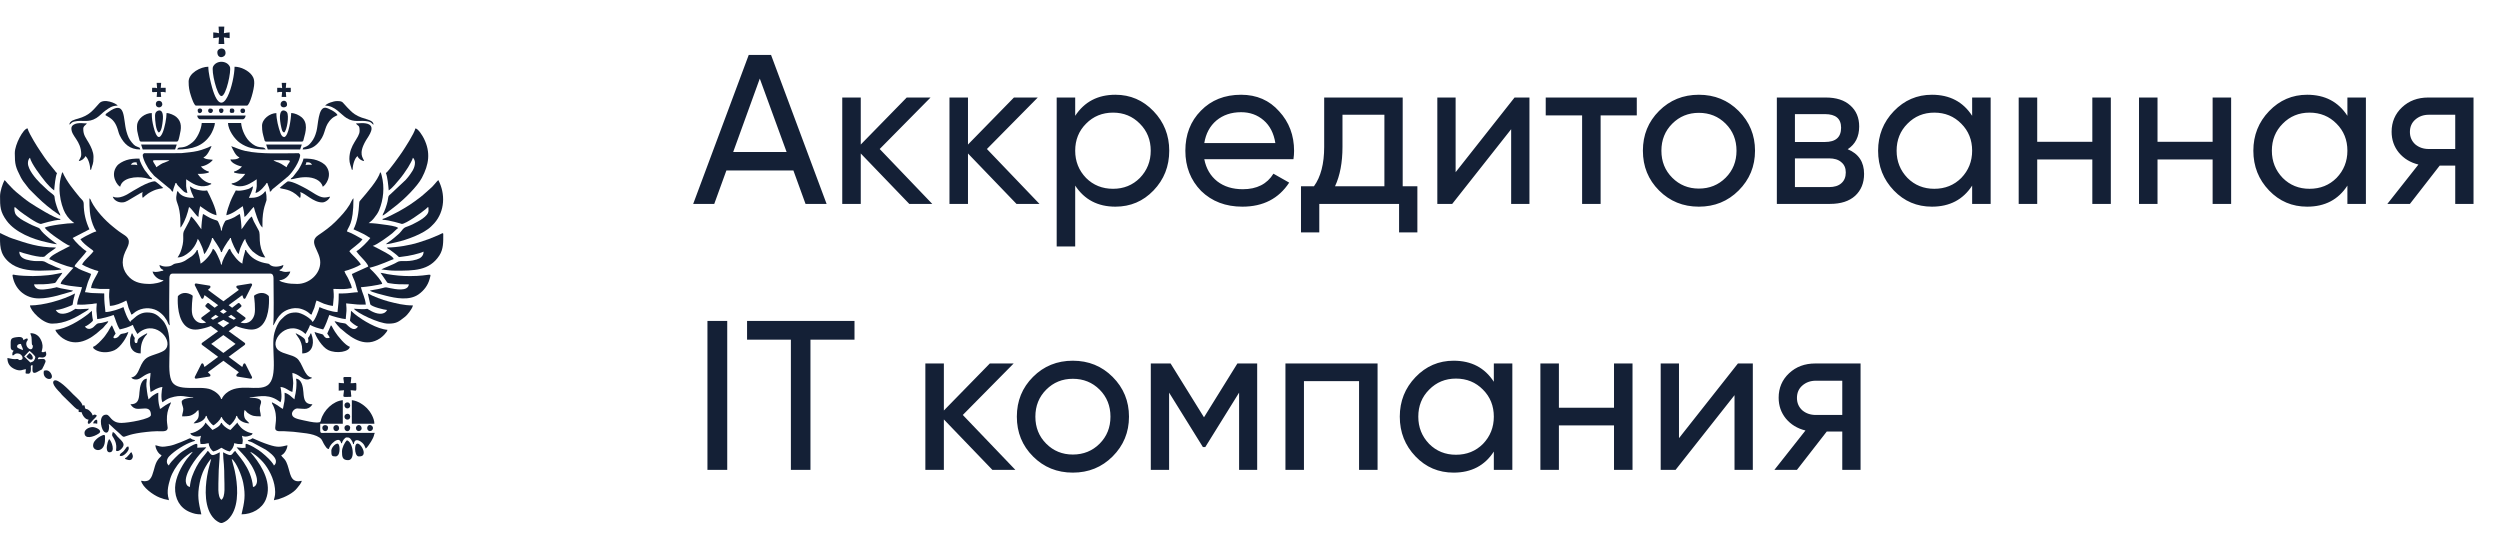 <svg width="141" height="31" viewBox="0 0 141 31" fill="none" xmlns="http://www.w3.org/2000/svg">
<g clip-path="url(#clip0_2010_132)">
<path fill-rule="evenodd" clip-rule="evenodd" d="M3.355 10.6C3.355 11.065 3.447 11.477 3.589 11.834C3.688 12.081 3.872 12.339 4.085 12.5L4.188 12.583C3.807 12.583 2.751 12.717 2.523 12.84C2.641 13.018 3.022 13.29 3.188 13.405C3.34 13.508 3.773 13.824 3.956 13.867C3.951 13.87 3.944 13.869 3.942 13.875L3.331 14.192C3.19 14.274 2.82 14.452 2.777 14.613C2.855 14.632 3.014 14.716 3.1 14.754C3.21 14.803 3.309 14.838 3.431 14.886C3.662 14.978 3.887 15.043 4.141 15.103L3.672 15.633C3.586 15.735 3.437 15.867 3.424 16.013C3.61 16.057 3.796 16.105 4.004 16.128C4.207 16.15 4.427 16.183 4.627 16.2C4.55 16.534 4.381 16.793 4.349 17.18C4.535 17.18 4.74 17.193 4.914 17.166C5.009 17.152 5.097 17.159 5.193 17.144C5.288 17.129 5.369 17.11 5.459 17.11C5.419 17.596 5.439 17.472 5.483 17.997C5.666 17.993 6.277 17.826 6.408 17.763C6.523 18.006 6.571 18.304 6.754 18.58C7.052 18.51 7.255 18.452 7.494 18.323C7.519 18.432 7.689 18.747 7.749 18.837C7.808 18.797 7.829 18.762 7.888 18.72C8.838 18.028 9.857 19.286 9.28 19.752C9.203 19.814 9.057 19.876 8.955 19.914C8.325 20.145 8.157 20.104 7.872 20.781C7.783 20.99 7.66 21.266 7.403 21.288C7.458 21.371 7.552 21.404 7.68 21.404C7.931 21.404 8.1 21.122 8.49 21.031C8.49 21.217 8.444 21.423 8.444 21.614C8.444 21.777 8.477 21.956 8.49 22.104C8.579 22.083 8.712 21.984 8.791 21.942C8.873 21.898 9.049 21.833 9.16 21.824C9.114 22.026 9.063 22.483 9.16 22.688C9.3 22.593 9.436 22.49 9.605 22.436C10.265 22.226 10.473 22.408 10.895 22.408V22.431C10.69 22.431 10.247 22.481 10.247 22.664C10.247 22.797 10.329 22.924 10.337 23.064C10.345 23.202 10.273 23.346 10.27 23.481C10.594 23.481 10.744 23.489 11.008 23.291C11.084 23.234 11.108 23.154 11.195 23.131C11.277 23.693 11.062 23.678 10.918 23.878C11.188 23.878 11.54 23.726 11.612 23.458H11.658C11.671 23.622 11.901 23.909 12.028 23.994C12.172 23.918 12.423 23.695 12.467 23.528H12.514C12.558 23.695 12.808 23.918 12.953 23.994C13.082 23.907 13.309 23.623 13.323 23.458H13.369C13.44 23.726 13.793 23.878 14.063 23.878C13.941 23.709 13.762 23.688 13.762 23.341C13.762 23.223 13.783 23.237 13.785 23.131C13.873 23.154 13.889 23.228 13.96 23.282C14.229 23.484 14.387 23.481 14.71 23.481C14.705 23.234 14.605 23.144 14.679 22.866C14.716 22.725 14.914 22.431 14.086 22.431V22.408C14.444 22.408 15.019 22.184 15.614 22.546C15.698 22.596 15.747 22.637 15.82 22.688C15.918 22.483 15.867 22.026 15.82 21.824C16.13 21.851 16.278 22.054 16.491 22.104C16.503 21.965 16.537 21.761 16.537 21.614C16.537 21.423 16.491 21.217 16.491 21.031C16.893 21.125 17.03 21.404 17.323 21.404C17.452 21.404 17.478 21.358 17.578 21.334V21.288C17.154 21.252 17.071 20.455 16.737 20.2C16.46 19.99 16.003 19.982 15.714 19.761C15.123 19.312 16.115 18.034 17.08 18.71C17.153 18.762 17.167 18.794 17.232 18.837C17.292 18.747 17.461 18.432 17.486 18.323C17.726 18.452 17.929 18.51 18.226 18.58C18.295 18.477 18.364 18.315 18.415 18.187L18.573 17.763C18.703 17.826 19.315 17.993 19.498 17.997C19.542 17.466 19.561 17.585 19.521 17.11L20.046 17.163C20.213 17.186 20.429 17.18 20.631 17.18C20.599 16.797 20.432 16.536 20.354 16.2C20.751 16.167 21.176 16.103 21.556 16.013C21.544 15.863 21.175 15.454 21.042 15.319C20.969 15.245 20.894 15.187 20.839 15.103C21.443 14.961 22.081 14.643 22.204 14.613C22.162 14.457 21.804 14.279 21.665 14.2C21.552 14.136 21.463 14.087 21.348 14.03L21.024 13.867C21.261 13.811 21.912 13.325 22.125 13.157C22.197 13.1 22.392 12.888 22.458 12.863C22.378 12.754 21.849 12.694 21.679 12.67C21.44 12.635 21.065 12.583 20.793 12.583L20.972 12.438C21.042 12.373 21.065 12.337 21.124 12.264C21.218 12.146 21.323 12 21.384 11.849C21.629 11.252 21.698 10.551 21.527 9.904C21.508 9.83 21.497 9.756 21.44 9.712C21.341 10.138 20.658 10.91 20.36 11.259C20.292 11.338 20.265 11.347 20.259 11.461C20.234 11.957 20.157 12.513 19.938 12.933C20.171 13.046 20.433 13.147 20.655 13.282C20.737 13.332 20.802 13.38 20.886 13.423C20.766 13.603 20.321 14.051 20.099 14.17C20.197 14.317 20.33 14.455 20.452 14.584C20.531 14.668 20.76 14.915 20.77 15.033L19.845 15.453C19.881 15.606 19.98 15.778 20.033 15.94C20.077 16.076 20.142 16.375 20.192 16.48C19.956 16.485 19.649 16.55 19.336 16.55H19.105C19.105 17.132 19.077 17.103 19.036 17.6C18.737 17.6 18.227 17.421 18.018 17.32C17.975 17.508 17.77 18.063 17.625 18.16C17.582 17.997 17.022 17.623 16.7 17.623C16.288 17.623 16.127 17.745 15.849 18.025C15.685 18.19 15.546 18.519 15.478 18.771C15.254 19.602 15.739 21.277 15.085 21.734C14.551 22.107 13.469 21.57 12.752 22.18C12.673 22.247 12.54 22.393 12.514 22.5H12.468C12.414 22.266 12.114 22.058 11.905 21.972C11.254 21.708 9.935 22.162 9.656 21.441C9.335 20.612 9.904 18.825 9.145 18.037C8.868 17.75 8.7 17.623 8.283 17.623C7.983 17.623 7.73 17.782 7.537 17.968C7.487 18.016 7.491 18.009 7.436 18.052C7.374 18.1 7.377 18.086 7.358 18.16C7.215 18.064 7.007 17.504 6.964 17.32C6.755 17.421 6.246 17.6 5.947 17.6C5.906 17.103 5.878 17.132 5.878 16.55L5.207 16.527C5.057 16.523 4.924 16.483 4.791 16.48L4.944 15.958C5.001 15.784 5.102 15.61 5.138 15.453C4.912 15.344 4.66 15.278 4.436 15.158C4.361 15.117 4.292 15.055 4.213 15.033C4.219 14.951 4.229 14.96 4.27 14.905C4.446 14.674 4.749 14.371 4.883 14.17C4.661 14.051 4.228 13.621 4.097 13.423L5.045 12.933C4.837 12.496 4.721 12 4.722 11.509C4.722 11.309 4.605 11.26 4.497 11.13C4.311 10.906 4.15 10.701 3.975 10.467C3.865 10.319 3.583 9.894 3.542 9.713C3.486 9.754 3.482 9.8 3.459 9.886C3.394 10.129 3.357 10.338 3.357 10.6H3.355Z" fill="#142036"/>
<path fill-rule="evenodd" clip-rule="evenodd" d="M5.436 13.05C5.272 13.089 5.112 13.179 4.966 13.252C4.886 13.292 4.827 13.317 4.752 13.363C4.672 13.412 4.612 13.453 4.534 13.493C4.664 13.688 4.882 13.858 5.073 14C5.141 14.051 5.233 14.107 5.274 14.17C5.185 14.304 4.911 14.549 4.772 14.713C4.716 14.781 4.665 14.842 4.627 14.917C4.818 15.046 5.317 15.235 5.552 15.29C5.502 15.48 5.163 15.919 5.136 16.247C5.272 16.25 5.479 16.289 5.62 16.294C5.801 16.3 5.994 16.294 6.176 16.294C6.134 16.804 6.154 16.699 6.199 17.251C6.505 17.244 6.858 17.091 7.124 16.948C7.179 17.062 7.206 17.233 7.249 17.359C7.292 17.487 7.372 17.612 7.402 17.741C7.494 17.72 7.474 17.719 7.536 17.666C7.856 17.392 8.313 17.314 8.707 17.451C8.877 17.511 8.986 17.591 9.11 17.697C9.236 17.803 9.324 17.931 9.41 18.072C9.459 18.152 9.484 18.314 9.576 18.348C9.516 18.088 9.553 16.114 9.553 15.688C9.553 15.549 9.597 15.431 9.738 15.431H15.241C15.382 15.431 15.426 15.549 15.426 15.688C15.426 16.114 15.463 18.088 15.403 18.348C15.514 18.307 15.622 17.679 16.272 17.451C16.507 17.37 16.754 17.347 17.007 17.429C17.167 17.48 17.308 17.551 17.43 17.655C17.499 17.714 17.475 17.718 17.577 17.741C17.608 17.609 17.686 17.491 17.73 17.359C17.773 17.233 17.799 17.062 17.854 16.948L18.273 17.131C18.394 17.172 18.638 17.248 18.779 17.251C18.825 16.699 18.845 16.804 18.802 16.294C19.095 16.294 19.313 16.323 19.583 16.288C19.645 16.281 19.773 16.253 19.843 16.248C19.831 16.094 19.711 15.879 19.661 15.755C19.598 15.598 19.469 15.452 19.427 15.291C19.682 15.231 20.166 15.044 20.352 14.918C20.296 14.811 20.205 14.723 20.127 14.631C20.002 14.481 19.808 14.326 19.704 14.171C19.792 14.039 20.275 13.749 20.444 13.494L20.028 13.261C19.956 13.225 19.891 13.189 19.812 13.152C19.727 13.112 19.643 13.089 19.566 13.051C19.63 12.773 19.936 12.706 19.936 11.184C19.858 11.237 19.777 11.451 19.718 11.548C19.499 11.909 19.217 12.201 18.924 12.497C18.629 12.794 18.297 13.031 17.951 13.265C17.357 13.666 18.062 14.137 18.062 14.801C18.062 15.465 17.43 16.014 16.767 16.014C16.546 16.014 16.288 16.001 16.092 15.949C15.988 15.922 15.815 15.893 15.75 15.804C16.046 15.804 16.32 15.552 16.374 15.314L16.12 15.338C15.958 15.338 15.903 15.278 15.773 15.268V15.221C15.877 15.193 15.978 15.077 15.981 14.941C15.801 15.037 15.455 15.089 15.264 14.964C15.152 14.89 15.232 14.885 15.047 14.857C14.653 14.797 14.251 14.619 14.005 14.298C13.951 14.228 13.9 14.191 13.877 14.101H13.831C13.821 14.218 13.765 14.359 13.738 14.474C13.715 14.571 13.672 14.763 13.669 14.871C13.518 14.79 13.372 14.645 13.266 14.507C13.171 14.384 13.013 14.192 12.975 14.031C12.88 14.056 12.876 14.115 12.823 14.204C12.707 14.399 12.532 14.682 12.512 14.918H12.466C12.457 14.803 12.329 14.521 12.281 14.428C12.228 14.322 12.114 14.061 12.004 14.031C11.941 14.302 11.547 14.745 11.31 14.871C11.308 14.763 11.264 14.571 11.241 14.474C11.213 14.359 11.158 14.218 11.148 14.101H11.102C11.071 14.216 10.909 14.376 10.822 14.448L10.431 14.708C10.266 14.792 10.181 14.822 9.951 14.854C9.675 14.891 9.769 15.034 9.344 15.034C9.209 15.034 9.086 14.989 8.998 14.941C9 15.082 9.099 15.192 9.206 15.221V15.268C9.069 15.279 8.955 15.338 8.766 15.338C8.686 15.338 8.677 15.32 8.604 15.314C8.659 15.552 8.933 15.804 9.229 15.804C9.128 15.943 8.626 16.014 8.466 16.014C8.012 16.014 7.628 15.953 7.315 15.659C6.894 15.264 6.812 14.748 7.063 14.202C7.208 13.884 7.45 13.557 7.042 13.275C6.918 13.189 6.815 13.129 6.695 13.041C6.576 12.955 6.487 12.877 6.371 12.785C5.936 12.438 5.41 11.879 5.158 11.372C5.115 11.287 5.122 11.239 5.043 11.184C5.043 11.756 5.05 12.171 5.238 12.668C5.305 12.846 5.344 12.912 5.436 13.051V13.05Z" fill="#142036"/>
<path fill-rule="evenodd" clip-rule="evenodd" d="M10.871 25.487L10.533 25.893C10.227 26.306 9.891 26.939 9.875 27.492C9.857 28.122 10.144 28.654 10.718 28.884C10.928 28.967 11.072 29.01 11.356 29.01C11.196 28.316 11.115 27.973 11.261 27.234C11.313 26.969 11.402 26.698 11.509 26.481C11.582 26.334 11.802 25.955 11.91 25.882C11.823 26.262 11.761 26.374 11.682 26.842C11.555 27.597 11.511 28.688 12.089 29.271C12.164 29.346 12.351 29.487 12.469 29.498C12.583 29.509 12.791 29.367 12.854 29.306C13.463 28.729 13.426 27.628 13.299 26.861C13.218 26.372 13.162 26.294 13.068 25.881C13.329 26.058 13.639 26.836 13.718 27.232C13.863 27.97 13.783 28.314 13.623 29.008C14.204 29.008 14.783 28.698 14.998 28.155C15.342 27.285 14.818 26.359 14.29 25.699C14.229 25.624 14.153 25.553 14.108 25.486C14.196 25.506 14.351 25.623 14.425 25.679C14.591 25.804 14.817 26.026 14.947 26.202C15.265 26.632 15.511 27.18 15.52 27.749C15.524 27.995 15.459 28.093 15.448 28.216C15.504 28.189 15.63 28.18 15.711 28.154C16.061 28.047 16.541 27.812 16.757 27.529C16.846 27.412 16.985 27.273 17.021 27.119C16.904 27.122 16.875 27.161 16.729 27.135C16.321 27.061 16.359 26.503 16.149 26.062C16.034 25.822 15.896 25.793 15.865 25.672C16.027 25.629 16.207 25.324 16.212 25.112C15.812 25.207 15.671 25.251 15.156 25.08C14.985 25.024 14.861 24.977 14.699 24.912L14.246 24.716C14.135 24.791 14.119 24.797 13.968 24.832C14.029 24.916 14.066 24.878 14.223 24.949L14.991 25.364C15.169 25.486 15.532 25.747 15.56 25.982C15.576 26.111 15.521 26.207 15.448 26.256C15.43 26.188 15.347 26.093 15.3 26.032C15.167 25.86 14.775 25.512 14.592 25.393C14.366 25.248 14.229 25.162 13.974 25.056C13.81 24.988 13.853 25.066 13.853 25.252C13.714 25.252 13.745 25.276 13.616 25.26C13.52 25.248 13.417 25.235 13.344 25.229C13.472 25.422 14.188 25.983 14.452 26.841C14.503 27.008 14.534 27.226 14.414 27.381C14.356 27.455 14.347 27.431 14.269 27.468C14.176 26.335 13.31 25.574 13.275 25.438C13.139 25.475 13.136 25.665 12.975 25.668C12.887 25.669 12.653 25.546 12.581 25.508C12.581 25.743 12.609 25.972 12.626 26.186C12.646 26.427 12.65 26.659 12.65 26.908C12.65 27.341 12.732 28.012 12.488 28.191C12.245 28.012 12.326 27.344 12.326 26.908C12.326 26.358 12.396 25.91 12.396 25.508C12.32 25.549 12.107 25.66 12.02 25.666C11.935 25.673 11.89 25.624 11.846 25.573C11.778 25.496 11.8 25.464 11.702 25.438C11.688 25.494 11.437 25.779 11.378 25.858C11.274 25.997 11.16 26.165 11.078 26.325C10.888 26.695 10.744 27.026 10.708 27.468C10.649 27.44 10.545 27.433 10.493 27.241C10.36 26.753 11.057 25.82 11.407 25.467C11.488 25.387 11.572 25.319 11.633 25.228L11.124 25.251C11.124 25.075 11.223 24.903 10.746 25.174L10.277 25.47C10.117 25.581 10.002 25.694 9.869 25.828C9.79 25.908 9.558 26.139 9.527 26.254C9.366 26.145 9.375 25.908 9.544 25.734C9.847 25.421 10.446 25.039 10.872 24.903C10.958 24.875 10.962 24.891 11.007 24.829C10.856 24.794 10.84 24.788 10.729 24.713C10.649 24.731 10.588 24.774 10.518 24.803C10.237 24.919 10.162 24.964 9.819 25.078C9.637 25.139 9.516 25.157 9.303 25.187C9.074 25.22 8.962 25.156 8.764 25.109C8.769 25.321 8.949 25.626 9.111 25.669C9.087 25.759 9.024 25.786 8.967 25.85C8.928 25.894 8.859 25.997 8.835 26.044C8.681 26.341 8.65 26.8 8.47 27.006C8.407 27.079 8.38 27.104 8.267 27.128C8.111 27.162 8.08 27.119 7.956 27.116C8.04 27.481 8.63 27.918 9.006 28.063C9.093 28.096 9.163 28.119 9.248 28.146C9.315 28.167 9.477 28.188 9.528 28.213C9.521 28.125 9.499 28.097 9.481 28.004C9.435 27.749 9.462 27.545 9.519 27.294C9.62 26.852 9.764 26.566 10.01 26.227C10.155 26.028 10.345 25.832 10.539 25.687C10.616 25.629 10.779 25.505 10.87 25.484L10.871 25.487Z" fill="#142036"/>
<path fill-rule="evenodd" clip-rule="evenodd" d="M16.721 21.567C16.721 22.166 16.625 22.286 16.606 22.523C16.507 22.456 16.304 22.209 16.051 22.15C16.051 22.308 16.063 22.478 16.041 22.63L15.958 23.06C15.889 23.041 15.749 22.928 15.662 22.869C15.547 22.79 15.455 22.751 15.334 22.687C15.342 22.792 15.352 22.757 15.406 22.87C15.714 23.524 15.472 24.066 15.532 24.212C15.592 24.355 15.818 24.317 16.005 24.319L16.55 24.353C16.987 24.418 17.628 24.422 18.012 24.674C18.207 24.801 18.151 24.895 18.372 25.198C18.42 25.264 18.451 25.316 18.548 25.324C18.575 25.209 18.663 25.078 18.738 25.003C18.883 24.857 19.163 24.654 19.242 24.998H19.288C19.298 24.879 19.448 24.671 19.543 24.671C19.654 24.671 19.719 24.662 19.816 24.815C19.857 24.878 19.905 24.955 19.913 25.044H19.959C19.963 24.999 19.971 24.952 19.991 24.913C20.081 24.733 20.319 24.87 20.427 24.968C20.552 25.08 20.559 25.153 20.629 25.3C20.708 25.247 20.874 24.994 20.929 24.902C21.145 24.54 21.056 24.585 21.138 24.413H18.386C18.003 24.413 18.062 24.512 18.062 23.9H19.334V22.57C18.799 22.615 18.252 23.131 18.102 23.683C18.082 23.758 18.105 23.83 17.878 23.83C17.65 23.83 17.317 23.751 17.101 23.704C16.767 23.63 16.467 23.572 16.467 23.34C16.467 23.197 16.626 23.037 16.767 23.037C16.927 23.037 17.17 23.078 17.291 23.051C17.453 23.015 17.545 22.922 17.623 22.803C17.189 22.803 17.14 22.533 17.113 22.128C17.092 21.801 17.007 21.383 16.698 21.357C16.7 21.463 16.721 21.449 16.721 21.567Z" fill="#142036"/>
<path fill-rule="evenodd" clip-rule="evenodd" d="M11.356 12.933L11.085 12.554C10.992 12.441 10.892 12.286 10.778 12.21C10.739 12.294 10.714 12.383 10.67 12.474L10.403 12.975C10.25 13.221 10.424 13.426 10.255 13.992C10.181 14.241 10.139 14.333 10.015 14.52C10.272 14.52 10.491 14.375 10.67 14.224C10.825 14.094 10.734 14.166 10.865 14.024C10.968 13.913 11.137 13.61 11.148 13.47C11.223 13.525 11.313 13.752 11.364 13.859C11.438 14.014 11.477 14.154 11.518 14.333C11.639 14.244 11.941 13.627 11.957 13.423H12.004C12.024 13.5 12.41 13.975 12.466 14.217H12.512C12.54 14.094 12.756 13.744 12.846 13.62C12.891 13.556 12.956 13.495 12.975 13.423H13.021C13.039 13.627 13.34 14.244 13.461 14.333C13.5 14.163 13.538 14.023 13.607 13.874C13.656 13.768 13.756 13.524 13.831 13.47C13.847 13.67 14.084 14.012 14.232 14.162C14.273 14.204 14.255 14.181 14.296 14.214C14.489 14.37 14.684 14.52 14.964 14.52C14.483 13.795 14.741 13.245 14.585 12.989L14.316 12.49C14.273 12.401 14.243 12.299 14.201 12.21C14.001 12.345 13.755 12.78 13.623 12.933C13.623 12.708 13.574 12.261 13.53 12.07C13.449 12.092 13.323 12.198 13.222 12.249C12.686 12.518 12.763 12.32 12.62 12.621C12.574 12.717 12.514 12.878 12.511 13.002H12.465C12.462 12.877 12.404 12.716 12.357 12.621C12.263 12.423 12.309 12.462 12.098 12.393C11.736 12.275 11.537 12.093 11.448 12.069C11.403 12.261 11.355 12.707 11.355 12.932L11.356 12.933Z" fill="#142036"/>
<path fill-rule="evenodd" clip-rule="evenodd" d="M8.813 9.433C8.789 9.334 8.731 9.282 8.68 9.192C8.606 9.062 8.599 9.034 8.787 9.035C9.042 9.036 9.296 9.037 9.552 9.037C9.519 9.065 9.517 9.068 9.467 9.091C9.077 9.271 9.314 9.095 8.812 9.433H8.813ZM8.119 8.64C8.101 8.666 8.049 8.719 8.049 8.733C8.049 8.978 8.336 9.495 8.496 9.683C8.541 9.737 8.563 9.752 8.604 9.807C8.725 9.966 8.754 9.952 8.853 10.046L9.246 10.373C9.338 10.448 9.412 10.504 9.501 10.582C9.554 10.63 9.579 10.633 9.627 10.688C9.693 10.764 9.658 10.784 9.76 10.811C9.76 10.624 9.863 10.474 9.898 10.321H9.945C9.973 10.425 10.129 10.565 10.205 10.642C10.298 10.736 10.401 10.877 10.569 10.881C10.472 10.46 10.5 10.543 10.5 10.111C10.848 10.346 11.193 10.593 11.693 10.475C11.796 10.45 11.817 10.413 11.91 10.391V10.344C11.585 10.317 11.291 10.024 11.147 9.808C11.461 9.808 11.527 9.795 11.772 9.738V9.668C11.618 9.655 11.399 9.488 11.332 9.388C11.581 9.367 11.895 9.177 12.003 9.014C11.955 8.991 11.57 9.011 11.471 8.874C11.679 8.818 11.851 8.419 11.933 8.244C11.839 8.252 11.818 8.282 11.748 8.314C11.692 8.341 11.622 8.361 11.563 8.384C11.446 8.431 11.296 8.478 11.157 8.511C10.845 8.584 10.551 8.6 10.219 8.638L8.119 8.642V8.64Z" fill="#142036"/>
<path fill-rule="evenodd" clip-rule="evenodd" d="M15.426 9.037C15.673 9.037 15.921 9.039 16.167 9.036C16.548 9.031 16.22 9.198 16.165 9.433C15.627 9.07 15.703 9.202 15.479 9.076C15.432 9.048 15.45 9.059 15.425 9.037H15.426ZM13.507 8.873C13.416 8.999 13.124 9.001 12.998 8.99C13.015 9.198 13.477 9.372 13.646 9.387C13.579 9.487 13.36 9.654 13.206 9.667V9.737C13.451 9.794 13.517 9.807 13.831 9.807C13.687 10.024 13.393 10.316 13.068 10.343V10.39C13.168 10.413 13.265 10.507 13.53 10.507C13.918 10.507 14.242 10.269 14.478 10.11C14.478 10.542 14.506 10.459 14.409 10.88C14.627 10.875 15.011 10.403 15.033 10.32H15.079C15.115 10.473 15.218 10.623 15.218 10.81C15.316 10.784 15.281 10.773 15.341 10.7C15.382 10.65 15.416 10.635 15.466 10.593L16.103 10.069C16.16 10.011 16.184 10.003 16.241 9.953C16.503 9.721 16.929 9.071 16.929 8.733C16.929 8.719 16.877 8.666 16.86 8.64C15.916 8.64 14.715 8.707 13.84 8.514C13.704 8.483 13.55 8.438 13.431 8.39L13.044 8.243C13.129 8.42 13.297 8.817 13.507 8.873Z" fill="#142036"/>
<path fill-rule="evenodd" clip-rule="evenodd" d="M21.762 9.76C21.853 9.951 21.901 10.465 21.924 10.74C22.154 10.585 22.341 10.33 22.508 10.139C22.671 9.954 22.888 9.643 23.016 9.438C23.084 9.328 23.261 9.019 23.289 8.897C23.351 8.943 23.404 9.07 23.404 9.177C23.404 9.511 23.173 9.775 23.022 9.981C22.966 10.056 22.937 10.073 22.883 10.144L22.033 10.943C21.806 11.124 21.981 11.075 21.749 11.73C21.72 11.811 21.698 11.872 21.663 11.947C21.626 12.028 21.586 12.067 21.578 12.164C21.655 12.123 21.717 12.074 21.787 12.024L22.401 11.548C22.782 11.246 23.53 10.529 23.792 10.034C24.192 9.275 24.3 8.601 23.907 7.81C23.844 7.68 23.593 7.256 23.429 7.242C23.361 7.538 22.84 8.333 22.676 8.582C22.584 8.721 21.921 9.657 21.764 9.762L21.762 9.76Z" fill="#142036"/>
<path fill-rule="evenodd" clip-rule="evenodd" d="M0.834 8.617C0.834 9.285 0.877 9.422 1.181 10.017C1.222 10.095 1.265 10.156 1.315 10.232L1.638 10.652C1.704 10.722 1.757 10.771 1.824 10.839C2.231 11.249 2.511 11.511 2.966 11.857L3.402 12.163C3.395 12.069 3.363 12.039 3.325 11.961C3.244 11.795 3.135 11.463 3.099 11.28C3.042 10.991 3.166 11.106 2.718 10.754L2.263 10.326C2.003 10.064 1.575 9.562 1.575 9.2C1.575 9.073 1.617 8.952 1.691 8.897C1.77 9.241 2.297 9.922 2.543 10.231C2.654 10.37 2.894 10.632 3.055 10.74C3.079 10.465 3.127 9.951 3.217 9.76C3.138 9.707 3.154 9.698 3.095 9.627C2.757 9.219 2.623 9.058 2.307 8.579C2.165 8.365 2.024 8.156 1.901 7.938C1.806 7.77 1.594 7.416 1.553 7.239C1.306 7.259 0.836 8.161 0.836 8.616L0.834 8.617Z" fill="#142036"/>
<path fill-rule="evenodd" clip-rule="evenodd" d="M10.639 4.603C10.639 4.917 10.676 5.121 10.77 5.405C10.803 5.508 10.948 5.957 11.056 5.957H13.923C14.085 5.957 14.339 5.024 14.339 4.697C14.339 4.513 14.32 4.399 14.208 4.246C14.015 3.983 13.589 3.763 13.229 3.763C13.229 4.566 12.578 7.091 11.965 4.946C11.875 4.628 11.749 4.099 11.749 3.763C11.326 3.763 10.639 4.117 10.639 4.603Z" fill="#142036"/>
<path fill-rule="evenodd" clip-rule="evenodd" d="M21.578 12.35V12.397C21.922 12.397 22.662 12.63 22.664 12.63C22.883 12.63 23.782 11.994 24.022 11.783C24.161 11.662 24.168 11.596 24.168 11.883C24.168 12.204 23.567 12.5 23.312 12.63C22.855 12.862 22.853 12.743 22.641 13.027C22.565 13.129 22.479 13.209 22.373 13.293C22.267 13.376 22.196 13.457 22.081 13.535L21.838 13.709C21.809 13.732 21.786 13.752 21.762 13.773C21.927 13.769 22.202 13.694 22.346 13.662C22.93 13.537 23.908 13.18 24.324 12.764C24.383 12.704 24.441 12.651 24.496 12.588C25.091 11.914 25.131 10.936 24.721 10.156C24.644 10.208 24.435 10.508 24.245 10.655C24.149 10.73 23.904 10.973 23.697 11.129C23.217 11.49 23.024 11.623 22.494 11.921C22.351 12.002 21.704 12.337 21.576 12.348L21.578 12.35Z" fill="#142036"/>
<path fill-rule="evenodd" clip-rule="evenodd" d="M0.002 11.067C0.002 11.642 0.005 11.949 0.382 12.457C0.868 13.112 1.849 13.494 2.632 13.662C2.777 13.694 3.052 13.769 3.216 13.773L2.911 13.545C2.785 13.459 2.436 13.157 2.347 13.04C2.217 12.871 2.273 12.886 2.053 12.8C1.678 12.652 1.654 12.614 1.335 12.451C1.209 12.387 1.119 12.314 1.018 12.234C0.842 12.092 0.811 11.955 0.811 11.743C0.811 11.598 0.904 11.748 1.124 11.917C1.346 12.086 2.1 12.631 2.314 12.631C2.316 12.631 3.052 12.398 3.401 12.398V12.351C3.107 12.327 2.007 11.645 1.667 11.418C1.402 11.241 1.167 11.035 0.924 10.838C0.724 10.676 0.554 10.467 0.424 10.339C0.359 10.275 0.317 10.199 0.256 10.159C0.155 10.348 0.002 10.78 0.002 11.067Z" fill="#142036"/>
<path fill-rule="evenodd" clip-rule="evenodd" d="M7.356 22.803C7.597 23.167 7.832 23.037 8.188 23.037C8.45 23.037 8.512 23.213 8.512 23.41C8.512 23.632 7.238 23.853 6.847 23.853C6.233 23.853 6.23 23.387 5.991 23.387C5.559 23.387 5.674 24.108 5.838 24.311C5.945 24.445 6.153 24.482 6.153 24.063C6.153 23.983 6.136 23.973 6.13 23.9C6.236 23.972 6.356 24.109 6.461 24.197C7.337 24.937 6.473 24.555 8.254 24.363C8.411 24.346 8.688 24.319 8.858 24.32C9.051 24.32 9.319 24.356 9.414 24.251C9.481 24.176 9.456 24.091 9.441 23.989C9.315 23.181 9.632 22.845 9.645 22.687C9.531 22.747 9.442 22.784 9.33 22.859C9.272 22.898 9.232 22.923 9.179 22.963C9.124 23.005 9.093 23.04 9.021 23.06C9.015 22.991 8.993 22.923 8.978 22.869C8.957 22.787 8.954 22.747 8.941 22.651C8.918 22.495 8.928 22.315 8.928 22.15C8.821 22.175 8.708 22.251 8.623 22.308C8.51 22.384 8.468 22.46 8.373 22.523C8.366 22.447 8.343 22.382 8.328 22.311C8.311 22.233 8.306 22.181 8.293 22.09C8.216 21.561 8.275 21.631 8.281 21.356C7.971 21.382 7.887 21.8 7.865 22.127C7.839 22.532 7.79 22.802 7.356 22.802V22.803Z" fill="#142036"/>
<path fill-rule="evenodd" clip-rule="evenodd" d="M21.832 13.96C21.862 14.045 21.864 14 22.026 14.114C22.107 14.17 22.16 14.214 22.238 14.273C22.617 14.559 22.382 14.504 22.712 14.473C23.04 14.443 23.654 14.307 23.89 14.192C23.89 14.455 23.699 14.577 23.498 14.637C22.877 14.816 22.611 14.639 22.382 14.794C22.217 14.907 21.564 15.147 21.508 15.196C21.771 15.218 21.96 15.266 22.294 15.266C23.334 15.266 24.208 15.281 24.778 14.412C25.016 14.049 25 13.638 25 13.212C25 13.088 24.914 13.183 24.709 13.269C24.209 13.478 24.17 13.499 23.592 13.682C23.148 13.822 22.412 13.959 21.832 13.959V13.96Z" fill="#142036"/>
<path fill-rule="evenodd" clip-rule="evenodd" d="M2.222 15.267L3.078 15.243C3.224 15.238 3.342 15.207 3.471 15.197C3.414 15.147 3.257 15.103 3.18 15.07C3.076 15.026 2.985 14.983 2.892 14.941C2.789 14.895 2.704 14.867 2.61 14.805C2.344 14.629 2.16 14.821 1.499 14.643C1.285 14.584 1.089 14.46 1.089 14.193C1.216 14.255 2.368 14.592 2.529 14.458C2.6 14.399 2.567 14.403 2.727 14.283L3.106 14.012C3.146 13.976 3.126 14.015 3.146 13.959C2.169 13.959 1.502 13.718 0.692 13.449C0.561 13.405 0.461 13.361 0.348 13.306C0.233 13.248 0.115 13.204 0.001 13.142C0.001 13.787 -0.054 14.305 0.516 14.792C0.957 15.168 1.608 15.266 2.221 15.266L2.222 15.267Z" fill="#142036"/>
<path fill-rule="evenodd" clip-rule="evenodd" d="M10.732 24.437C10.773 24.593 11.13 24.675 11.333 24.577C11.254 24.918 11.292 24.82 11.31 25.043C11.395 25.043 11.475 25.048 11.556 25.035C11.639 25.021 11.686 24.999 11.773 24.997C11.776 25.186 11.91 25.385 12.027 25.463C12.246 25.412 12.32 25.344 12.489 25.253C12.658 25.344 12.733 25.412 12.952 25.463C13.069 25.385 13.202 25.186 13.206 24.997C13.289 25.003 13.342 25.033 13.417 25.04C13.491 25.049 13.593 25.043 13.669 25.043C13.687 24.82 13.725 24.918 13.646 24.577C13.796 24.65 13.926 24.63 14.083 24.574C14.166 24.544 14.223 24.528 14.247 24.437C13.986 24.414 13.674 24.229 13.54 24.054C13.483 23.98 13.414 23.918 13.391 23.83L12.998 24.25C12.94 24.222 12.914 24.222 12.855 24.185C12.743 24.117 12.545 23.977 12.512 23.853H12.466C12.416 24.043 12.141 24.172 11.981 24.25L11.588 23.83C11.528 24.055 11.09 24.407 10.732 24.437Z" fill="#142036"/>
<path fill-rule="evenodd" clip-rule="evenodd" d="M1.361 20.102L1.661 19.788C1.726 19.832 1.991 20.072 1.991 20.143C1.991 20.202 1.942 20.308 1.912 20.344C1.871 20.392 1.779 20.431 1.713 20.447L1.361 20.102ZM1.181 19.397C1.21 19.522 1.285 19.606 1.297 19.747C1.224 19.712 1.021 19.653 0.98 19.597C0.948 19.553 0.942 19.397 1.181 19.397ZM1.852 19.513C1.852 19.929 1.324 19.564 1.527 19.229C1.551 19.191 1.564 19.205 1.566 19.159C1.574 19.002 1.36 19.16 1.32 19.187C1.303 18.974 1.082 18.995 0.902 19.021C0.564 19.07 0.603 19.151 0.603 19.583C0.603 19.693 0.661 19.761 0.765 19.77C0.737 19.877 0.696 19.828 0.696 19.98C0.696 20.069 0.689 19.989 0.719 20.05C0.839 20.018 0.803 19.933 0.996 19.933C1.246 19.933 1.417 20.307 1.112 20.307C1.033 20.307 1.08 20.269 0.988 20.248C0.893 20.227 0.936 20.312 0.418 20.19C0.418 20.5 0.555 20.695 0.834 20.82C1.157 20.966 1.287 20.834 1.459 20.82C1.459 21.058 1.366 21.077 1.598 21.077C1.791 21.077 1.736 20.713 1.736 20.68C1.736 20.609 1.777 20.601 1.829 20.587C1.88 20.694 1.684 21.237 2.16 20.944C2.191 20.926 2.364 20.834 2.369 20.829C2.39 20.81 2.57 20.426 2.57 20.4C2.57 20.166 2.326 20.26 2.13 20.26C2.17 20.09 2.241 20.167 2.385 20.167C2.528 20.167 2.685 20.06 2.57 19.817C2.448 19.85 2.565 19.863 2.408 19.863C2.225 19.863 2.553 19.656 2.301 19.155C2.197 18.948 2.017 18.79 1.714 18.79C1.725 18.921 1.784 18.911 1.784 19.139C1.786 19.599 1.853 19.417 1.853 19.513H1.852Z" fill="#142036"/>
<path fill-rule="evenodd" clip-rule="evenodd" d="M14.779 7.1C14.779 7.418 14.822 7.547 14.901 7.84C14.921 7.914 14.923 7.987 15.01 7.987H17.022C17.103 7.987 17.106 7.931 17.126 7.858C17.244 7.434 17.395 6.914 16.989 6.596C16.859 6.494 16.637 6.377 16.421 6.377C16.421 6.654 16.28 7.697 16.027 7.73C15.951 7.713 15.943 7.71 15.896 7.652C15.858 7.604 15.838 7.561 15.816 7.501C15.699 7.179 15.587 6.73 15.587 6.378C15.22 6.385 14.778 6.708 14.778 7.101L14.779 7.1Z" fill="#142036"/>
<path fill-rule="evenodd" clip-rule="evenodd" d="M7.726 7.123C7.726 7.359 7.741 7.414 7.795 7.637C7.812 7.709 7.828 7.763 7.849 7.839C7.869 7.913 7.871 7.986 7.958 7.986H9.97C10.071 7.986 10.089 7.81 10.128 7.654C10.222 7.267 10.284 6.882 9.941 6.592C9.833 6.5 9.577 6.38 9.393 6.375C9.393 6.917 9.017 8.58 8.666 7.178C8.595 6.891 8.56 6.701 8.56 6.375C8.201 6.375 7.728 6.677 7.728 7.121L7.726 7.123Z" fill="#142036"/>
<path fill-rule="evenodd" clip-rule="evenodd" d="M23.058 16.037C23.023 16.463 22.279 16.309 21.973 16.245C21.637 16.175 21.841 16.199 21.333 16.303C21.175 16.335 21.007 16.353 20.861 16.387C20.925 16.475 21.647 16.649 21.753 16.676C22.325 16.821 23.089 16.971 23.613 16.598C23.914 16.382 24.135 16.094 24.232 15.729C24.344 15.313 24.357 15.571 23.126 15.571C22.662 15.571 22.286 15.534 21.847 15.461L21.461 15.384L21.802 15.88C21.863 15.969 21.855 15.956 21.982 15.978C22.343 16.041 22.641 16.038 23.056 16.038L23.058 16.037Z" fill="#142036"/>
<path fill-rule="evenodd" clip-rule="evenodd" d="M1.852 15.57C1.599 15.57 1.089 15.549 0.869 15.51C0.8 15.497 0.726 15.469 0.708 15.51C0.698 15.533 0.731 15.673 0.741 15.711C0.911 16.368 1.459 16.831 2.199 16.831C2.559 16.831 2.924 16.753 3.226 16.677L3.91 16.481C3.994 16.459 4.074 16.449 4.118 16.388L3.434 16.261C3.014 16.169 3.402 16.181 2.869 16.271C2.679 16.303 2.292 16.375 2.112 16.288C2.02 16.243 1.931 16.158 1.921 16.037C2.328 16.037 2.622 16.04 2.975 15.98C3.098 15.96 3.106 15.974 3.166 15.893C3.206 15.839 3.234 15.784 3.276 15.724C3.342 15.628 3.5 15.447 3.517 15.383C3.437 15.39 2.985 15.501 2.729 15.521C2.435 15.545 2.167 15.57 1.852 15.57Z" fill="#142036"/>
<path fill-rule="evenodd" clip-rule="evenodd" d="M1.69 17.227C1.715 17.528 2.409 18.253 2.939 18.253C3.667 18.253 4.25 17.92 4.825 17.567C4.901 17.521 4.978 17.479 5.02 17.413L4.488 17.437C4.103 17.437 4.416 17.341 4.041 17.546C3.784 17.686 3.327 17.826 3.147 17.483C3.395 17.477 3.729 17.343 3.926 17.267C4.154 17.179 4.079 17.215 4.132 16.96C4.164 16.806 4.201 16.689 4.234 16.55C3.552 16.914 2.447 17.227 1.69 17.227Z" fill="#142036"/>
<path fill-rule="evenodd" clip-rule="evenodd" d="M21.832 17.483C21.655 17.822 21.209 17.689 20.953 17.553C20.555 17.342 20.878 17.437 20.444 17.437C20.249 17.437 20.151 17.413 19.959 17.413C20.104 17.632 21.355 18.253 21.901 18.253C22.352 18.253 22.477 18.154 22.813 17.89C22.939 17.791 22.985 17.727 23.084 17.603C23.14 17.531 23.279 17.328 23.288 17.226C22.764 17.226 22.345 17.11 21.914 17.002C21.57 16.916 21.062 16.719 20.744 16.549L20.882 17.157C20.941 17.299 21.691 17.479 21.831 17.482L21.832 17.483Z" fill="#142036"/>
<path fill-rule="evenodd" clip-rule="evenodd" d="M13.299 10.74C13.186 10.955 13.086 11.138 12.988 11.383C12.929 11.529 12.77 11.978 12.767 12.14C13.123 12.056 13.424 11.807 13.692 11.627C13.729 11.789 13.784 12.042 13.784 12.233C13.904 12.201 14.186 11.762 14.316 11.673C14.362 11.868 14.595 12.661 14.778 12.808C14.828 12.848 14.757 12.832 14.802 12.817V12.655C14.786 11.777 15.033 11.364 15.033 11.277C15.033 10.865 15.003 10.98 14.987 10.787C14.886 10.814 14.947 10.837 14.815 10.94C14.573 11.131 14.387 11.16 14.039 11.16C14.059 11.085 14.249 10.765 14.27 10.507C14.082 10.607 14.132 10.635 13.84 10.703C13.669 10.743 13.466 10.779 13.299 10.74Z" fill="#142036"/>
<path fill-rule="evenodd" clip-rule="evenodd" d="M10.94 11.16C10.618 11.16 10.291 11.112 10.092 10.872C10.03 10.796 10.095 10.814 9.992 10.787C9.976 10.969 9.881 11.159 9.995 11.437C10.227 12.005 10.165 12.794 10.177 12.817C10.204 12.826 10.177 12.857 10.256 12.735C10.455 12.423 10.579 12.036 10.662 11.673C10.836 11.79 11.078 12.202 11.194 12.233C11.194 12.042 11.249 11.789 11.287 11.627C11.581 11.825 11.851 12.055 12.212 12.14C12.204 11.788 11.841 11.047 11.68 10.74C11.513 10.779 11.31 10.743 11.139 10.703C10.845 10.634 10.898 10.608 10.709 10.507C10.717 10.61 10.77 10.764 10.804 10.854L10.94 11.16Z" fill="#142036"/>
<path fill-rule="evenodd" clip-rule="evenodd" d="M3.124 18.603C3.159 18.759 3.409 18.99 3.535 19.075C4.3 19.59 5.078 19.167 5.673 18.608C5.721 18.564 5.729 18.565 5.776 18.526C5.857 18.459 5.877 18.402 5.951 18.328C6.016 18.262 6.081 18.211 6.107 18.112C5.985 18.142 5.877 18.18 5.74 18.209C5.54 18.248 5.517 18.2 5.384 18.34C5.305 18.422 5.235 18.5 5.113 18.535C4.965 18.579 4.858 18.521 4.789 18.416C4.899 18.387 5.129 18.212 5.202 18.131C5.274 18.05 5.235 18.082 5.209 17.875C5.192 17.747 5.182 17.67 5.182 17.529C5.11 17.578 5.065 17.638 4.983 17.702C4.501 18.08 3.73 18.551 3.124 18.602V18.603Z" fill="#142036"/>
<path fill-rule="evenodd" clip-rule="evenodd" d="M20.19 18.417C19.937 18.799 19.575 18.293 19.494 18.255C19.435 18.228 19.271 18.216 19.182 18.197C19.064 18.17 18.975 18.138 18.872 18.113C18.895 18.201 19.152 18.484 19.19 18.516C19.236 18.557 19.248 18.557 19.294 18.598C19.897 19.135 20.649 19.611 21.444 19.075C21.569 18.99 21.818 18.759 21.855 18.603C21.267 18.554 20.481 18.091 20.008 17.714C19.93 17.651 19.866 17.578 19.797 17.53C19.797 17.715 19.775 17.833 19.749 17.999C19.735 18.085 19.725 18.069 19.766 18.121C19.832 18.205 20.084 18.389 20.19 18.417Z" fill="#142036"/>
<path fill-rule="evenodd" clip-rule="evenodd" d="M7.703 9.153C7.71 9.252 7.729 9.23 7.749 9.317C7.666 9.277 7.498 9.293 7.379 9.293C7.461 9.169 7.504 9.153 7.703 9.153ZM6.778 10.53C6.898 10.009 7.68 9.938 8.172 10.033C8.302 10.059 8.454 10.11 8.581 10.11C8.555 10.011 8.545 10.047 8.472 9.987L8.165 9.597C8.082 9.469 7.88 9.122 7.864 8.943C7.575 8.943 7.332 8.962 7.122 9.034C6.93 9.099 6.699 9.22 6.592 9.362C6.182 9.905 6.653 10.496 6.778 10.53Z" fill="#142036"/>
<path fill-rule="evenodd" clip-rule="evenodd" d="M17.23 9.317C17.25 9.23 17.269 9.252 17.276 9.153C17.475 9.153 17.518 9.169 17.6 9.293C17.517 9.293 17.262 9.28 17.23 9.317ZM16.398 10.11C16.592 10.11 16.802 9.993 17.253 9.993C17.704 9.993 18.12 10.179 18.201 10.53C18.324 10.497 18.794 9.912 18.397 9.376C18.279 9.217 18.066 9.11 17.875 9.04C17.657 8.961 17.407 8.943 17.114 8.943C17.1 9.116 16.908 9.452 16.823 9.583L16.52 9.977C16.418 10.073 16.421 10.024 16.398 10.11Z" fill="#142036"/>
<path fill-rule="evenodd" clip-rule="evenodd" d="M4.026 7.24C4.026 7.702 4.581 7.929 4.581 8.71C4.581 8.902 4.467 8.987 4.442 9.083C4.595 9.071 4.776 8.937 4.812 8.803C4.971 8.911 5.089 9.295 5.089 9.573H5.136C5.212 9.245 5.274 9.297 5.274 8.85C5.274 8.562 5.126 8.269 5.019 8.081C4.836 7.761 4.696 7.625 4.696 7.263C4.696 7.101 4.847 7.048 4.904 6.96C4.672 6.96 4.559 6.922 4.348 6.959C4.198 6.985 4.026 7.072 4.026 7.24Z" fill="#142036"/>
<path fill-rule="evenodd" clip-rule="evenodd" d="M20.074 6.96C20.189 7.132 20.282 7.022 20.282 7.38C20.282 7.787 19.704 8.145 19.704 8.967C19.704 9.218 19.798 9.375 19.843 9.573H19.889C19.889 9.295 20.008 8.911 20.167 8.803C20.203 8.937 20.384 9.071 20.537 9.083C20.491 8.909 20.178 8.696 20.645 7.909C20.783 7.676 21.277 7.071 20.63 6.959C20.419 6.922 20.307 6.96 20.074 6.96Z" fill="#142036"/>
<path fill-rule="evenodd" clip-rule="evenodd" d="M12.489 5.42C12.759 5.42 13.057 3.976 12.967 3.771C12.807 3.404 12.206 3.381 12.018 3.755C11.904 3.983 12.239 5.419 12.488 5.419L12.489 5.42Z" fill="#142036"/>
<path fill-rule="evenodd" clip-rule="evenodd" d="M5.251 19.56C5.258 19.646 5.27 19.648 5.328 19.692C5.375 19.726 5.421 19.754 5.475 19.778C5.786 19.913 6.159 19.886 6.457 19.751C6.801 19.594 7.179 18.983 7.239 18.72C6.897 18.886 6.854 18.745 6.707 18.953C6.605 19.098 6.304 19.139 6.426 18.953C6.459 18.904 6.49 18.86 6.522 18.813C6.481 18.735 6.459 18.683 6.42 18.59L6.314 18.347C6.262 18.385 6.144 18.613 6.099 18.69C6.058 18.759 6.03 18.79 5.985 18.855C5.946 18.913 5.903 18.978 5.857 19.029C5.721 19.183 5.433 19.511 5.25 19.56H5.251Z" fill="#142036"/>
<path fill-rule="evenodd" clip-rule="evenodd" d="M18.456 18.813C18.616 19.056 18.662 19.07 18.433 19.07C18.384 19.07 18.308 19.004 18.28 18.967C18.212 18.876 18.259 18.881 18.147 18.844C18.004 18.797 17.861 18.778 17.74 18.719C17.799 18.977 18.172 19.581 18.507 19.742C18.988 19.974 19.706 19.835 19.729 19.559C19.488 19.494 19.038 18.948 18.888 18.703C18.848 18.637 18.823 18.592 18.784 18.529C18.741 18.456 18.724 18.389 18.665 18.346L18.457 18.812L18.456 18.813Z" fill="#142036"/>
<path fill-rule="evenodd" clip-rule="evenodd" d="M4.442 23.107C4.41 23.246 4.434 23.247 4.604 23.247C4.645 23.426 4.805 23.663 4.997 23.667C4.878 23.916 5.013 23.975 5.139 23.811C5.284 23.622 5.428 23.551 5.459 23.433C5.359 23.365 5.328 23.365 5.228 23.433C5.19 23.353 5.192 23.326 5.13 23.253C4.884 22.96 4.84 23.155 4.792 22.987C4.757 22.866 4.809 22.835 4.651 22.873C4.636 22.682 4.259 22.373 4.125 22.238C3.957 22.069 3.243 21.289 3.038 21.478C2.873 21.631 3.27 22.023 3.409 22.166C3.455 22.214 3.455 22.223 3.492 22.27L4.196 22.959C4.299 23.048 4.34 23.097 4.444 23.106L4.442 23.107Z" fill="#142036"/>
<path fill-rule="evenodd" clip-rule="evenodd" d="M17.068 8.43C17.537 8.43 17.792 8.267 18.043 7.944C18.405 7.479 18.253 7.103 18.727 6.674C18.818 6.593 18.926 6.551 19.034 6.493C18.991 6.334 18.479 6.073 18.34 6.073C17.945 6.073 17.947 7.038 17.85 7.399C17.783 7.647 17.707 7.833 17.559 8.016C17.414 8.195 17.363 8.229 17.173 8.304C17.046 8.353 17.121 8.318 17.068 8.431V8.43Z" fill="#142036"/>
<path fill-rule="evenodd" clip-rule="evenodd" d="M5.945 6.493C6.295 6.68 6.486 6.828 6.631 7.271C6.679 7.417 6.693 7.511 6.754 7.637C6.991 8.12 7.319 8.43 7.911 8.43C7.86 8.323 7.929 8.359 7.822 8.309C7.66 8.235 7.613 8.256 7.43 8.028C7.274 7.836 7.211 7.691 7.133 7.418C6.928 6.694 7.122 5.574 6.09 6.337C6.022 6.387 5.968 6.405 5.944 6.493H5.945Z" fill="#142036"/>
<path fill-rule="evenodd" clip-rule="evenodd" d="M19.843 23.9H21.115C21.115 23.567 20.864 23.191 20.693 23.019C20.508 22.832 20.173 22.598 19.843 22.57V23.9Z" fill="#142036"/>
<path fill-rule="evenodd" clip-rule="evenodd" d="M6.639 11.137C6.431 11.137 6.511 11.125 6.361 11.09C6.406 11.258 6.616 11.417 6.87 11.417C7.026 11.417 7.1 11.372 7.209 11.316C7.37 11.233 7.954 10.856 8.049 10.833C8.014 10.908 8.014 11.085 8.049 11.16C8.094 11.143 8.211 10.973 8.55 10.802C8.941 10.605 9.082 10.659 9.206 10.6C9.177 10.56 8.772 10.227 8.743 10.227C8.343 10.227 7.544 10.746 7.21 10.943C7.071 11.025 6.841 11.137 6.639 11.137Z" fill="#142036"/>
<path fill-rule="evenodd" clip-rule="evenodd" d="M15.773 10.6C15.958 10.689 16.375 10.626 16.863 11.11C16.925 11.173 16.843 11.129 16.929 11.16C16.965 11.085 16.965 10.908 16.929 10.833C17.23 10.904 17.669 11.417 18.178 11.417C18.359 11.417 18.58 11.233 18.617 11.09C18.303 11.164 18.165 11.174 17.783 10.952C17.616 10.855 17.487 10.759 17.307 10.662C17.066 10.533 16.525 10.227 16.236 10.227C16.207 10.227 15.802 10.56 15.773 10.6Z" fill="#142036"/>
<path fill-rule="evenodd" clip-rule="evenodd" d="M9.992 8.43C10.845 8.43 11.457 8.241 11.875 7.6C11.962 7.465 12.115 7.137 12.119 6.937H11.379C11.348 7.326 11.104 7.835 10.848 8.033C10.65 8.186 10.502 8.293 10.203 8.316C10.083 8.326 10.056 8.306 9.992 8.429V8.43Z" fill="#142036"/>
<path fill-rule="evenodd" clip-rule="evenodd" d="M14.987 8.43C14.868 8.203 14.653 8.425 14.246 8.127C14.203 8.096 14.191 8.08 14.144 8.043C13.873 7.831 13.633 7.345 13.599 6.936H12.859C12.868 7.314 13.21 7.837 13.543 8.065C13.935 8.333 14.342 8.429 14.987 8.429V8.43Z" fill="#142036"/>
<path fill-rule="evenodd" clip-rule="evenodd" d="M18.34 5.957C18.895 5.957 19.211 6.45 19.544 6.656C19.999 6.939 20.294 6.753 20.762 6.849C20.994 6.897 20.962 6.991 21.069 7.03C21.041 6.694 20.507 6.773 20.009 6.443C19.84 6.331 19.724 6.198 19.583 6.056C19.302 5.773 19.364 5.7 19.011 5.7C18.802 5.7 18.42 5.836 18.34 5.957Z" fill="#142036"/>
<path fill-rule="evenodd" clip-rule="evenodd" d="M3.91 7.03C4.008 6.994 3.999 6.9 4.197 6.853C4.66 6.745 4.968 6.945 5.435 6.656C5.624 6.539 5.771 6.359 5.959 6.227C6.154 6.09 6.32 5.957 6.639 5.957C6.551 5.824 5.866 5.532 5.603 5.822C5.224 6.24 5.04 6.51 4.405 6.69C4.204 6.747 3.928 6.809 3.91 7.03Z" fill="#142036"/>
<path fill-rule="evenodd" clip-rule="evenodd" d="M19.404 21.613C19.264 21.613 19.208 21.599 19.103 21.59V22.033C19.219 22.033 19.263 22.01 19.404 22.01C19.367 22.456 19.253 22.383 19.751 22.383C19.848 22.383 19.808 22.326 19.801 22.243C19.791 22.128 19.796 22.104 19.774 22.01C20.143 22.01 20.098 22.166 20.098 21.66C20.098 21.565 20.026 21.599 19.978 21.605C19.902 21.614 19.852 21.613 19.774 21.613C19.794 21.527 19.791 21.511 19.801 21.403C19.815 21.238 19.894 21.263 19.427 21.263C19.318 21.263 19.387 21.41 19.404 21.613Z" fill="#142036"/>
<path fill-rule="evenodd" clip-rule="evenodd" d="M11.287 6.727H13.692C13.775 6.727 13.844 6.628 13.854 6.517H11.125C11.131 6.582 11.141 6.616 11.172 6.656C11.193 6.682 11.241 6.727 11.287 6.727Z" fill="#142036"/>
<path fill-rule="evenodd" clip-rule="evenodd" d="M8.049 8.43H9.876C9.902 8.318 9.943 8.262 9.969 8.15H7.957C7.978 8.242 8.024 8.323 8.049 8.43Z" fill="#142036"/>
<path fill-rule="evenodd" clip-rule="evenodd" d="M15.102 8.43H16.929C16.954 8.323 17.001 8.242 17.022 8.15H15.01C15.036 8.262 15.076 8.318 15.102 8.43Z" fill="#142036"/>
<path fill-rule="evenodd" clip-rule="evenodd" d="M7.679 19.35C7.583 19.35 7.587 19.234 7.587 19.163C7.587 19.011 7.653 19.137 7.552 18.989C7.513 18.932 7.487 18.881 7.471 18.813H7.425C7.369 19.056 7.333 18.962 7.333 19.327C7.333 19.691 7.571 19.933 7.934 19.933C7.934 19.569 7.96 19.299 8.175 18.986C8.205 18.942 8.217 18.939 8.25 18.899C8.289 18.851 8.297 18.849 8.304 18.79C8.181 18.855 7.836 19.027 7.781 19.149C7.735 19.246 7.781 19.35 7.679 19.35Z" fill="#142036"/>
<path fill-rule="evenodd" clip-rule="evenodd" d="M17.045 19.723V19.933C17.588 19.933 17.724 19.434 17.614 19.009C17.592 18.921 17.569 18.882 17.554 18.813H17.508C17.492 18.881 17.465 18.933 17.427 18.989C17.328 19.133 17.392 18.991 17.392 19.21C17.392 19.282 17.371 19.35 17.299 19.35C17.202 19.35 17.24 19.257 17.205 19.165C17.152 19.022 16.802 18.858 16.675 18.79C16.689 18.911 17.045 19.165 17.045 19.723Z" fill="#142036"/>
<path fill-rule="evenodd" clip-rule="evenodd" d="M19.288 25.463C19.288 25.762 19.31 25.953 19.635 25.953C20.064 25.953 19.906 24.913 19.566 24.833C19.429 24.964 19.288 25.256 19.288 25.463Z" fill="#142036"/>
<path fill-rule="evenodd" clip-rule="evenodd" d="M12.351 1.873C12.314 1.856 12.084 1.828 12.027 1.827V2.153C12.131 2.129 12.247 2.131 12.351 2.107C12.351 2.257 12.328 2.317 12.328 2.48H12.651C12.651 2.317 12.628 2.257 12.628 2.107C12.732 2.131 12.848 2.129 12.952 2.153V1.827C12.894 1.828 12.665 1.856 12.628 1.873C12.628 1.723 12.651 1.663 12.651 1.5H12.328C12.328 1.663 12.351 1.723 12.351 1.873Z" fill="#142036"/>
<path fill-rule="evenodd" clip-rule="evenodd" d="M8.743 6.517C8.743 6.81 8.791 7.355 8.951 7.473C9.119 7.428 9.158 6.985 9.176 6.837C9.273 6.032 8.868 6.217 8.792 6.333C8.76 6.383 8.743 6.436 8.743 6.517Z" fill="#142036"/>
<path fill-rule="evenodd" clip-rule="evenodd" d="M16.027 7.473C16.186 7.357 16.315 6.528 16.186 6.333C16.11 6.217 15.706 6.032 15.803 6.837C15.816 6.942 15.839 7.089 15.866 7.193C15.905 7.351 15.92 7.443 16.029 7.472L16.027 7.473Z" fill="#142036"/>
<path fill-rule="evenodd" clip-rule="evenodd" d="M5.251 25.137C5.251 25.465 5.922 25.572 5.922 24.787C5.922 24.689 5.943 24.53 5.876 24.53C5.761 24.53 5.547 24.671 5.477 24.734C5.369 24.831 5.251 24.942 5.251 25.137Z" fill="#142036"/>
<path fill-rule="evenodd" clip-rule="evenodd" d="M4.766 24.413C4.766 24.797 5.277 24.646 5.553 24.461C5.576 24.445 5.584 24.444 5.606 24.421C5.775 24.249 5.378 24.086 5.227 24.086C5.022 24.086 4.765 24.223 4.765 24.412L4.766 24.413Z" fill="#142036"/>
<path fill-rule="evenodd" clip-rule="evenodd" d="M6.615 25.44C6.743 25.44 6.861 25.31 6.916 25.231C7.062 25.024 6.892 24.891 6.631 24.629C6.549 24.547 6.472 24.397 6.359 24.367C6.326 24.514 6.297 24.531 6.357 24.623C6.747 25.222 6.416 25.44 6.614 25.44H6.615Z" fill="#142036"/>
<path fill-rule="evenodd" clip-rule="evenodd" d="M15.912 4.977C15.842 4.938 15.755 4.953 15.634 4.953V5.21C15.784 5.175 15.733 5.187 15.912 5.187L15.884 5.466H16.143C16.143 5.349 16.12 5.323 16.12 5.187C16.461 5.187 16.398 5.271 16.398 4.953H16.189C16.101 4.953 16.181 4.947 16.12 4.977C16.12 4.835 16.143 4.79 16.143 4.673H15.889C15.889 4.807 15.912 4.835 15.912 4.977Z" fill="#142036"/>
<path fill-rule="evenodd" clip-rule="evenodd" d="M8.859 4.977C8.789 4.938 8.702 4.953 8.581 4.953C8.581 5.271 8.518 5.187 8.859 5.187C8.859 5.323 8.836 5.35 8.836 5.467H9.09L9.062 5.188C9.243 5.188 9.194 5.175 9.344 5.21V4.953H9.136C9.048 4.953 9.128 4.947 9.067 4.977C9.067 4.835 9.09 4.807 9.09 4.673H8.836C8.836 4.79 8.859 4.835 8.859 4.977Z" fill="#142036"/>
<path fill-rule="evenodd" clip-rule="evenodd" d="M20.028 25.323C20.028 25.492 20.086 25.743 20.236 25.743C20.368 25.743 20.514 25.721 20.514 25.533C20.514 25.197 20.028 24.684 20.028 25.323Z" fill="#142036"/>
<path fill-rule="evenodd" clip-rule="evenodd" d="M18.687 25.417C18.687 25.707 18.708 25.743 18.941 25.743C18.994 25.743 19.063 25.681 19.089 25.635C19.186 25.471 19.172 25.02 19.034 25.02C18.886 25.02 18.687 25.266 18.687 25.417Z" fill="#142036"/>
<path fill-rule="evenodd" clip-rule="evenodd" d="M6.176 25.51C6.528 25.51 6.297 24.869 6.153 24.763C6.081 24.901 6.062 24.965 6.03 25.153C6.008 25.28 6.015 25.51 6.176 25.51Z" fill="#142036"/>
<path fill-rule="evenodd" clip-rule="evenodd" d="M12.258 2.947C12.258 3.355 12.721 3.262 12.721 2.993C12.721 2.62 12.258 2.689 12.258 2.947Z" fill="#142036"/>
<path fill-rule="evenodd" clip-rule="evenodd" d="M2.476 20.913C2.354 21.442 3.081 21.527 2.901 21.116C2.821 20.934 2.666 20.838 2.476 20.913Z" fill="#142036"/>
<path fill-rule="evenodd" clip-rule="evenodd" d="M6.824 25.72C7.025 25.72 7.263 25.413 7.263 25.3C7.263 25.237 7.253 25.236 7.24 25.183C7.138 25.192 7.145 25.216 7.091 25.289C6.91 25.534 6.972 25.434 6.816 25.573C6.774 25.611 6.696 25.72 6.824 25.72Z" fill="#142036"/>
<path fill-rule="evenodd" clip-rule="evenodd" d="M7.055 25.837V25.883C7.088 25.891 7.385 26.054 7.47 25.836C7.532 25.676 7.457 25.645 7.425 25.51C7.316 25.539 7.382 25.543 7.246 25.679C7.185 25.74 7.144 25.812 7.055 25.837Z" fill="#142036"/>
<path fill-rule="evenodd" clip-rule="evenodd" d="M16.189 5.91C16.189 5.577 15.837 5.65 15.825 5.866C15.812 6.128 16.189 6.092 16.189 5.91Z" fill="#142036"/>
<path fill-rule="evenodd" clip-rule="evenodd" d="M8.789 5.863C8.789 6.138 9.165 6.104 9.154 5.866C9.141 5.627 8.789 5.623 8.789 5.863Z" fill="#142036"/>
<path fill-rule="evenodd" clip-rule="evenodd" d="M19.427 24.133C19.427 24.368 19.751 24.402 19.751 24.11C19.751 23.943 19.427 23.915 19.427 24.133Z" fill="#142036"/>
<path fill-rule="evenodd" clip-rule="evenodd" d="M18.802 24.133C18.802 24.392 19.126 24.354 19.126 24.157C19.126 23.898 18.802 23.936 18.802 24.133Z" fill="#142036"/>
<path fill-rule="evenodd" clip-rule="evenodd" d="M20.861 23.97C20.66 23.97 20.654 24.328 20.881 24.313C20.97 24.307 21.04 24.223 21.036 24.133C21.033 24.058 20.955 23.97 20.861 23.97Z" fill="#142036"/>
<path fill-rule="evenodd" clip-rule="evenodd" d="M19.427 22.85C19.427 23.096 19.751 23.088 19.751 22.873C19.751 22.616 19.427 22.66 19.427 22.85Z" fill="#142036"/>
<path fill-rule="evenodd" clip-rule="evenodd" d="M18.178 24.133C18.178 24.353 18.502 24.409 18.502 24.11C18.502 23.943 18.178 23.915 18.178 24.133Z" fill="#142036"/>
<path fill-rule="evenodd" clip-rule="evenodd" d="M20.074 24.133C20.074 24.391 20.398 24.346 20.398 24.157C20.398 24.056 20.327 23.97 20.236 23.97C20.158 23.97 20.074 24.055 20.074 24.133Z" fill="#142036"/>
<path fill-rule="evenodd" clip-rule="evenodd" d="M19.427 23.503C19.427 23.71 19.751 23.732 19.751 23.503C19.751 23.257 19.427 23.306 19.427 23.503Z" fill="#142036"/>
<path fill-rule="evenodd" clip-rule="evenodd" d="M1.482 20.12C1.564 20.175 1.624 20.283 1.759 20.283C1.895 20.283 1.888 20.06 1.667 19.91C1.64 19.929 1.503 20.088 1.482 20.12Z" fill="#142036"/>
<path fill-rule="evenodd" clip-rule="evenodd" d="M13.669 6.377H13.715C13.86 6.377 13.86 6.12 13.715 6.12H13.669C13.524 6.12 13.524 6.377 13.669 6.377Z" fill="#142036"/>
<path fill-rule="evenodd" clip-rule="evenodd" d="M12.975 6.143C12.928 6.349 12.979 6.401 13.183 6.353C13.206 6.306 13.224 6.273 13.215 6.223C13.193 6.09 13.063 6.108 12.975 6.143Z" fill="#142036"/>
<path fill-rule="evenodd" clip-rule="evenodd" d="M11.888 6.377C11.997 6.377 12.114 6.12 11.842 6.12C11.71 6.12 11.686 6.377 11.888 6.377Z" fill="#142036"/>
<path fill-rule="evenodd" clip-rule="evenodd" d="M11.148 6.213C11.148 6.483 11.402 6.383 11.402 6.237C11.402 6.07 11.148 6.087 11.148 6.213Z" fill="#142036"/>
<path fill-rule="evenodd" clip-rule="evenodd" d="M12.351 6.213C12.351 6.434 12.605 6.434 12.605 6.213C12.605 6.083 12.351 6.083 12.351 6.213Z" fill="#142036"/>
<path fill-rule="evenodd" clip-rule="evenodd" d="M5.251 23.877C5.374 23.877 5.388 23.878 5.483 23.9C5.483 23.79 5.516 23.644 5.407 23.679C5.332 23.703 5.27 23.801 5.251 23.877Z" fill="#142036"/>
<path d="M15.148 16.684C15.042 16.578 14.902 16.52 14.757 16.523C14.629 16.523 14.495 16.567 14.363 16.649C14.338 16.663 14.325 16.691 14.329 16.72C14.331 16.728 14.426 17.432 14.353 17.733C14.298 17.961 14.119 18.227 13.792 18.227C13.719 18.227 13.646 18.214 13.575 18.192C13.575 18.192 13.572 18.192 13.572 18.191L13.819 18.011C13.849 17.99 13.858 17.947 13.838 17.914C13.834 17.906 13.827 17.899 13.819 17.894L13.33 17.532C13.484 17.407 13.582 17.318 13.595 17.307C13.609 17.295 13.618 17.276 13.619 17.256C13.619 17.236 13.611 17.217 13.598 17.203L13.511 17.109C13.498 17.096 13.482 17.089 13.464 17.088C13.449 17.088 13.435 17.093 13.423 17.102C13.417 17.105 13.288 17.212 13.093 17.358L12.896 17.212L13.665 16.645L13.725 16.809C13.734 16.835 13.757 16.852 13.783 16.853H13.786C13.81 16.853 13.833 16.839 13.844 16.815L14.21 16.094C14.228 16.059 14.216 16.016 14.184 15.997C14.175 15.991 14.163 15.988 14.152 15.988H14.142L13.384 16.111C13.358 16.113 13.337 16.134 13.33 16.16C13.324 16.186 13.332 16.215 13.349 16.233L13.472 16.35L12.599 16.992L11.728 16.349L11.851 16.232C11.869 16.214 11.877 16.184 11.869 16.159C11.863 16.132 11.842 16.111 11.816 16.11L11.059 15.987H11.049C11.027 15.987 11.007 15.998 10.994 16.017C10.98 16.04 10.979 16.069 10.99 16.093L11.354 16.815C11.367 16.838 11.389 16.852 11.413 16.853H11.417C11.443 16.851 11.465 16.834 11.475 16.809L11.536 16.645L12.304 17.212L12.108 17.358C11.91 17.212 11.781 17.105 11.778 17.102C11.767 17.093 11.752 17.088 11.738 17.088C11.72 17.088 11.702 17.095 11.69 17.109L11.601 17.203C11.588 17.218 11.582 17.236 11.582 17.256C11.583 17.275 11.591 17.294 11.604 17.307C11.618 17.319 11.715 17.409 11.87 17.532L11.378 17.895C11.361 17.908 11.351 17.93 11.351 17.953C11.351 17.976 11.362 17.998 11.379 18.011L11.626 18.191C11.626 18.191 11.624 18.192 11.623 18.192C11.553 18.214 11.481 18.226 11.407 18.227C11.081 18.227 10.9 17.961 10.845 17.733C10.771 17.431 10.869 16.727 10.869 16.72C10.873 16.692 10.86 16.663 10.836 16.649C10.701 16.567 10.568 16.523 10.442 16.523C10.296 16.52 10.156 16.578 10.049 16.685C10.037 16.696 10.031 16.711 10.03 16.728C10.027 16.772 9.951 17.789 10.391 18.303C10.554 18.492 10.765 18.589 11.022 18.589C11.069 18.589 11.116 18.587 11.164 18.58C11.412 18.545 11.657 18.481 11.893 18.387L12.3 18.682L11.398 19.336C11.379 19.35 11.369 19.372 11.369 19.397C11.369 19.42 11.379 19.442 11.399 19.455L12.303 20.126L11.533 20.698L11.474 20.537C11.464 20.512 11.442 20.494 11.416 20.492C11.416 20.492 11.415 20.492 11.412 20.491C11.388 20.491 11.366 20.506 11.353 20.529L10.989 21.253C10.978 21.276 10.979 21.304 10.993 21.326C11.005 21.346 11.026 21.358 11.048 21.357H11.058L11.815 21.237C11.84 21.233 11.861 21.214 11.868 21.188C11.876 21.161 11.868 21.132 11.85 21.113L11.724 20.994L12.598 20.346L13.474 20.996L13.349 21.115C13.33 21.134 13.322 21.163 13.33 21.189C13.337 21.216 13.358 21.235 13.384 21.239L14.142 21.359H14.152C14.188 21.359 14.218 21.328 14.218 21.289C14.218 21.277 14.215 21.265 14.21 21.255L13.844 20.531C13.833 20.508 13.81 20.494 13.786 20.493C13.784 20.493 13.783 20.493 13.783 20.494C13.757 20.496 13.734 20.514 13.725 20.539L13.664 20.698L12.894 20.125L13.799 19.454C13.817 19.44 13.828 19.419 13.829 19.396C13.829 19.371 13.817 19.349 13.799 19.335L12.897 18.681L13.306 18.387C13.541 18.48 13.784 18.545 14.033 18.579C14.08 18.586 14.127 18.589 14.175 18.588C14.431 18.588 14.644 18.491 14.806 18.302C15.245 17.788 15.17 16.771 15.166 16.727C15.164 16.711 15.157 16.697 15.148 16.685V16.684ZM12.598 17.432L12.792 17.573C12.731 17.616 12.667 17.657 12.598 17.7C12.532 17.656 12.468 17.615 12.406 17.573L12.598 17.432ZM11.894 17.951L12.162 17.754C12.214 17.79 12.269 17.828 12.328 17.865C12.223 17.926 12.118 17.982 12.011 18.034L11.894 17.95V17.951ZM13.286 19.397L12.598 19.907L11.912 19.397L12.598 18.897L13.286 19.397ZM12.598 18.464L12.266 18.22C12.382 18.162 12.493 18.1 12.598 18.038C12.704 18.1 12.815 18.162 12.933 18.22L12.598 18.464ZM13.188 18.036C13.082 17.984 12.975 17.928 12.87 17.867C12.928 17.828 12.982 17.791 13.036 17.756L13.305 17.953L13.188 18.037V18.036Z" fill="#142036"/>
</g>
<path d="M46.62 11.5H45.432L44.748 9.616H40.968L40.284 11.5H39.096L42.228 3.1H43.488L46.62 11.5ZM42.852 4.432L41.352 8.572H44.364L42.852 4.432ZM49.615 8.404L52.579 11.5H51.283L48.547 8.656V11.5H47.503V5.5H48.547V8.152L51.139 5.5H52.483L49.615 8.404ZM55.662 8.404L58.626 11.5H57.33L54.594 8.656V11.5H53.55V5.5H54.594V8.152L57.186 5.5H58.53L55.662 8.404ZM62.909 5.344C63.749 5.344 64.465 5.652 65.057 6.268C65.649 6.884 65.945 7.628 65.945 8.5C65.945 9.38 65.649 10.128 65.057 10.744C64.473 11.352 63.757 11.656 62.909 11.656C61.917 11.656 61.161 11.26 60.641 10.468V13.9H59.597V5.5H60.641V6.532C61.161 5.74 61.917 5.344 62.909 5.344ZM62.777 10.648C63.377 10.648 63.881 10.444 64.289 10.036C64.697 9.612 64.901 9.1 64.901 8.5C64.901 7.892 64.697 7.384 64.289 6.976C63.881 6.56 63.377 6.352 62.777 6.352C62.169 6.352 61.661 6.56 61.253 6.976C60.845 7.384 60.641 7.892 60.641 8.5C60.641 9.1 60.845 9.612 61.253 10.036C61.661 10.444 62.169 10.648 62.777 10.648ZM72.95 8.98H67.922C68.026 9.508 68.27 9.924 68.654 10.228C69.038 10.524 69.518 10.672 70.094 10.672C70.886 10.672 71.462 10.38 71.822 9.796L72.71 10.3C72.118 11.204 71.238 11.656 70.07 11.656C69.126 11.656 68.35 11.36 67.742 10.768C67.15 10.16 66.854 9.404 66.854 8.5C66.854 7.588 67.146 6.836 67.73 6.244C68.314 5.644 69.07 5.344 69.998 5.344C70.878 5.344 71.594 5.656 72.146 6.28C72.706 6.888 72.986 7.632 72.986 8.512C72.986 8.664 72.974 8.82 72.95 8.98ZM69.998 6.328C69.446 6.328 68.982 6.484 68.606 6.796C68.238 7.108 68.01 7.532 67.922 8.068H71.93C71.842 7.516 71.622 7.088 71.27 6.784C70.918 6.48 70.494 6.328 69.998 6.328ZM79.112 5.5V10.504H79.94V13.108H78.908V11.5H74.408V13.108H73.376V10.504H74.108C74.492 9.976 74.684 9.236 74.684 8.284V5.5H79.112ZM75.296 10.504H78.08V6.472H75.716V8.284C75.716 9.164 75.576 9.904 75.296 10.504ZM82.097 9.712L85.421 5.5H86.261V11.5H85.229V7.288L81.905 11.5H81.065V5.5H82.097V9.712ZM87.179 5.5H92.315V6.508H90.275V11.5H89.231V6.508H87.179V5.5ZM98.059 10.744C97.451 11.352 96.703 11.656 95.815 11.656C94.927 11.656 94.179 11.352 93.571 10.744C92.963 10.136 92.659 9.388 92.659 8.5C92.659 7.612 92.963 6.864 93.571 6.256C94.179 5.648 94.927 5.344 95.815 5.344C96.703 5.344 97.451 5.648 98.059 6.256C98.675 6.872 98.983 7.62 98.983 8.5C98.983 9.38 98.675 10.128 98.059 10.744ZM95.815 10.636C96.415 10.636 96.919 10.432 97.327 10.024C97.735 9.616 97.939 9.108 97.939 8.5C97.939 7.892 97.735 7.384 97.327 6.976C96.919 6.568 96.415 6.364 95.815 6.364C95.223 6.364 94.723 6.568 94.315 6.976C93.907 7.384 93.703 7.892 93.703 8.5C93.703 9.108 93.907 9.616 94.315 10.024C94.723 10.432 95.223 10.636 95.815 10.636ZM104.21 8.416C104.826 8.672 105.134 9.136 105.134 9.808C105.134 10.32 104.966 10.732 104.63 11.044C104.294 11.348 103.822 11.5 103.214 11.5H100.214V5.5H102.974C103.566 5.5 104.026 5.648 104.354 5.944C104.69 6.24 104.858 6.636 104.858 7.132C104.858 7.708 104.642 8.136 104.21 8.416ZM102.926 6.436H101.234V8.008H102.926C103.534 8.008 103.838 7.74 103.838 7.204C103.838 6.692 103.534 6.436 102.926 6.436ZM101.234 10.552H103.154C103.458 10.552 103.69 10.48 103.85 10.336C104.018 10.192 104.102 9.988 104.102 9.724C104.102 9.476 104.018 9.284 103.85 9.148C103.69 9.004 103.458 8.932 103.154 8.932H101.234V10.552ZM111.229 6.532V5.5H112.273V11.5H111.229V10.468C110.717 11.26 109.961 11.656 108.961 11.656C108.113 11.656 107.397 11.352 106.813 10.744C106.221 10.128 105.925 9.38 105.925 8.5C105.925 7.628 106.221 6.884 106.813 6.268C107.405 5.652 108.121 5.344 108.961 5.344C109.961 5.344 110.717 5.74 111.229 6.532ZM109.093 10.648C109.701 10.648 110.209 10.444 110.617 10.036C111.025 9.612 111.229 9.1 111.229 8.5C111.229 7.892 111.025 7.384 110.617 6.976C110.209 6.56 109.701 6.352 109.093 6.352C108.493 6.352 107.989 6.56 107.581 6.976C107.173 7.384 106.969 7.892 106.969 8.5C106.969 9.1 107.173 9.612 107.581 10.036C107.989 10.444 108.493 10.648 109.093 10.648ZM118.007 7.996V5.5H119.051V11.5H118.007V8.992H114.899V11.5H113.854V5.5H114.899V7.996H118.007ZM124.792 7.996V5.5H125.836V11.5H124.792V8.992H121.684V11.5H120.64V5.5H121.684V7.996H124.792ZM132.393 6.532V5.5H133.437V11.5H132.393V10.468C131.881 11.26 131.125 11.656 130.125 11.656C129.277 11.656 128.561 11.352 127.977 10.744C127.385 10.128 127.089 9.38 127.089 8.5C127.089 7.628 127.385 6.884 127.977 6.268C128.569 5.652 129.285 5.344 130.125 5.344C131.125 5.344 131.881 5.74 132.393 6.532ZM130.257 10.648C130.865 10.648 131.373 10.444 131.781 10.036C132.189 9.612 132.393 9.1 132.393 8.5C132.393 7.892 132.189 7.384 131.781 6.976C131.373 6.56 130.865 6.352 130.257 6.352C129.657 6.352 129.153 6.56 128.745 6.976C128.337 7.384 128.133 7.892 128.133 8.5C128.133 9.1 128.337 9.612 128.745 10.036C129.153 10.444 129.657 10.648 130.257 10.648ZM136.951 5.5H139.507V11.5H138.475V9.34H137.599L135.919 11.5H134.647L136.399 9.28C135.943 9.168 135.575 8.944 135.295 8.608C135.023 8.272 134.887 7.88 134.887 7.432C134.887 6.88 135.083 6.42 135.475 6.052C135.867 5.684 136.359 5.5 136.951 5.5ZM136.987 8.404H138.475V6.472H136.987C136.683 6.472 136.427 6.564 136.219 6.748C136.019 6.924 135.919 7.156 135.919 7.444C135.919 7.724 136.019 7.956 136.219 8.14C136.427 8.316 136.683 8.404 136.987 8.404ZM39.9 26.5V18.1H41.016V26.5H39.9ZM42.134 18.1H48.194V19.156H45.71V26.5H44.606V19.156H42.134V18.1ZM54.302 23.404L57.266 26.5H55.97L53.234 23.656V26.5H52.19V20.5H53.234V23.152L55.826 20.5H57.17L54.302 23.404ZM62.751 25.744C62.142 26.352 61.395 26.656 60.507 26.656C59.618 26.656 58.87 26.352 58.263 25.744C57.654 25.136 57.35 24.388 57.35 23.5C57.35 22.612 57.654 21.864 58.263 21.256C58.87 20.648 59.618 20.344 60.507 20.344C61.395 20.344 62.142 20.648 62.751 21.256C63.367 21.872 63.675 22.62 63.675 23.5C63.675 24.38 63.367 25.128 62.751 25.744ZM60.507 25.636C61.106 25.636 61.611 25.432 62.019 25.024C62.426 24.616 62.63 24.108 62.63 23.5C62.63 22.892 62.426 22.384 62.019 21.976C61.611 21.568 61.106 21.364 60.507 21.364C59.914 21.364 59.414 21.568 59.007 21.976C58.599 22.384 58.395 22.892 58.395 23.5C58.395 24.108 58.599 24.616 59.007 25.024C59.414 25.432 59.914 25.636 60.507 25.636ZM69.789 20.5H70.905V26.5H69.885V22.144L67.977 25.216H67.845L65.937 22.144V26.5H64.905V20.5H66.021L67.905 23.536L69.789 20.5ZM72.499 20.5H77.695V26.5H76.651V21.496H73.543V26.5H72.499V20.5ZM84.252 21.532V20.5H85.296V26.5H84.252V25.468C83.74 26.26 82.984 26.656 81.984 26.656C81.136 26.656 80.42 26.352 79.836 25.744C79.244 25.128 78.948 24.38 78.948 23.5C78.948 22.628 79.244 21.884 79.836 21.268C80.428 20.652 81.144 20.344 81.984 20.344C82.984 20.344 83.74 20.74 84.252 21.532ZM82.116 25.648C82.724 25.648 83.232 25.444 83.64 25.036C84.048 24.612 84.252 24.1 84.252 23.5C84.252 22.892 84.048 22.384 83.64 21.976C83.232 21.56 82.724 21.352 82.116 21.352C81.516 21.352 81.012 21.56 80.604 21.976C80.196 22.384 79.992 22.892 79.992 23.5C79.992 24.1 80.196 24.612 80.604 25.036C81.012 25.444 81.516 25.648 82.116 25.648ZM91.03 22.996V20.5H92.074V26.5H91.03V23.992H87.922V26.5H86.878V20.5H87.922V22.996H91.03ZM94.695 24.712L98.019 20.5H98.859V26.5H97.827V22.288L94.503 26.5H93.663V20.5H94.695V24.712ZM102.38 20.5H104.936V26.5H103.904V24.34H103.028L101.348 26.5H100.076L101.828 24.28C101.372 24.168 101.004 23.944 100.724 23.608C100.452 23.272 100.316 22.88 100.316 22.432C100.316 21.88 100.512 21.42 100.904 21.052C101.296 20.684 101.788 20.5 102.38 20.5ZM102.416 23.404H103.904V21.472H102.416C102.112 21.472 101.856 21.564 101.648 21.748C101.448 21.924 101.348 22.156 101.348 22.444C101.348 22.724 101.448 22.956 101.648 23.14C101.856 23.316 102.112 23.404 102.416 23.404Z" fill="#142036"/>
<defs>
<clipPath id="clip0_2010_132">
<rect width="25" height="28" fill="white" transform="translate(0 1.5)"/>
</clipPath>
</defs>
</svg>
